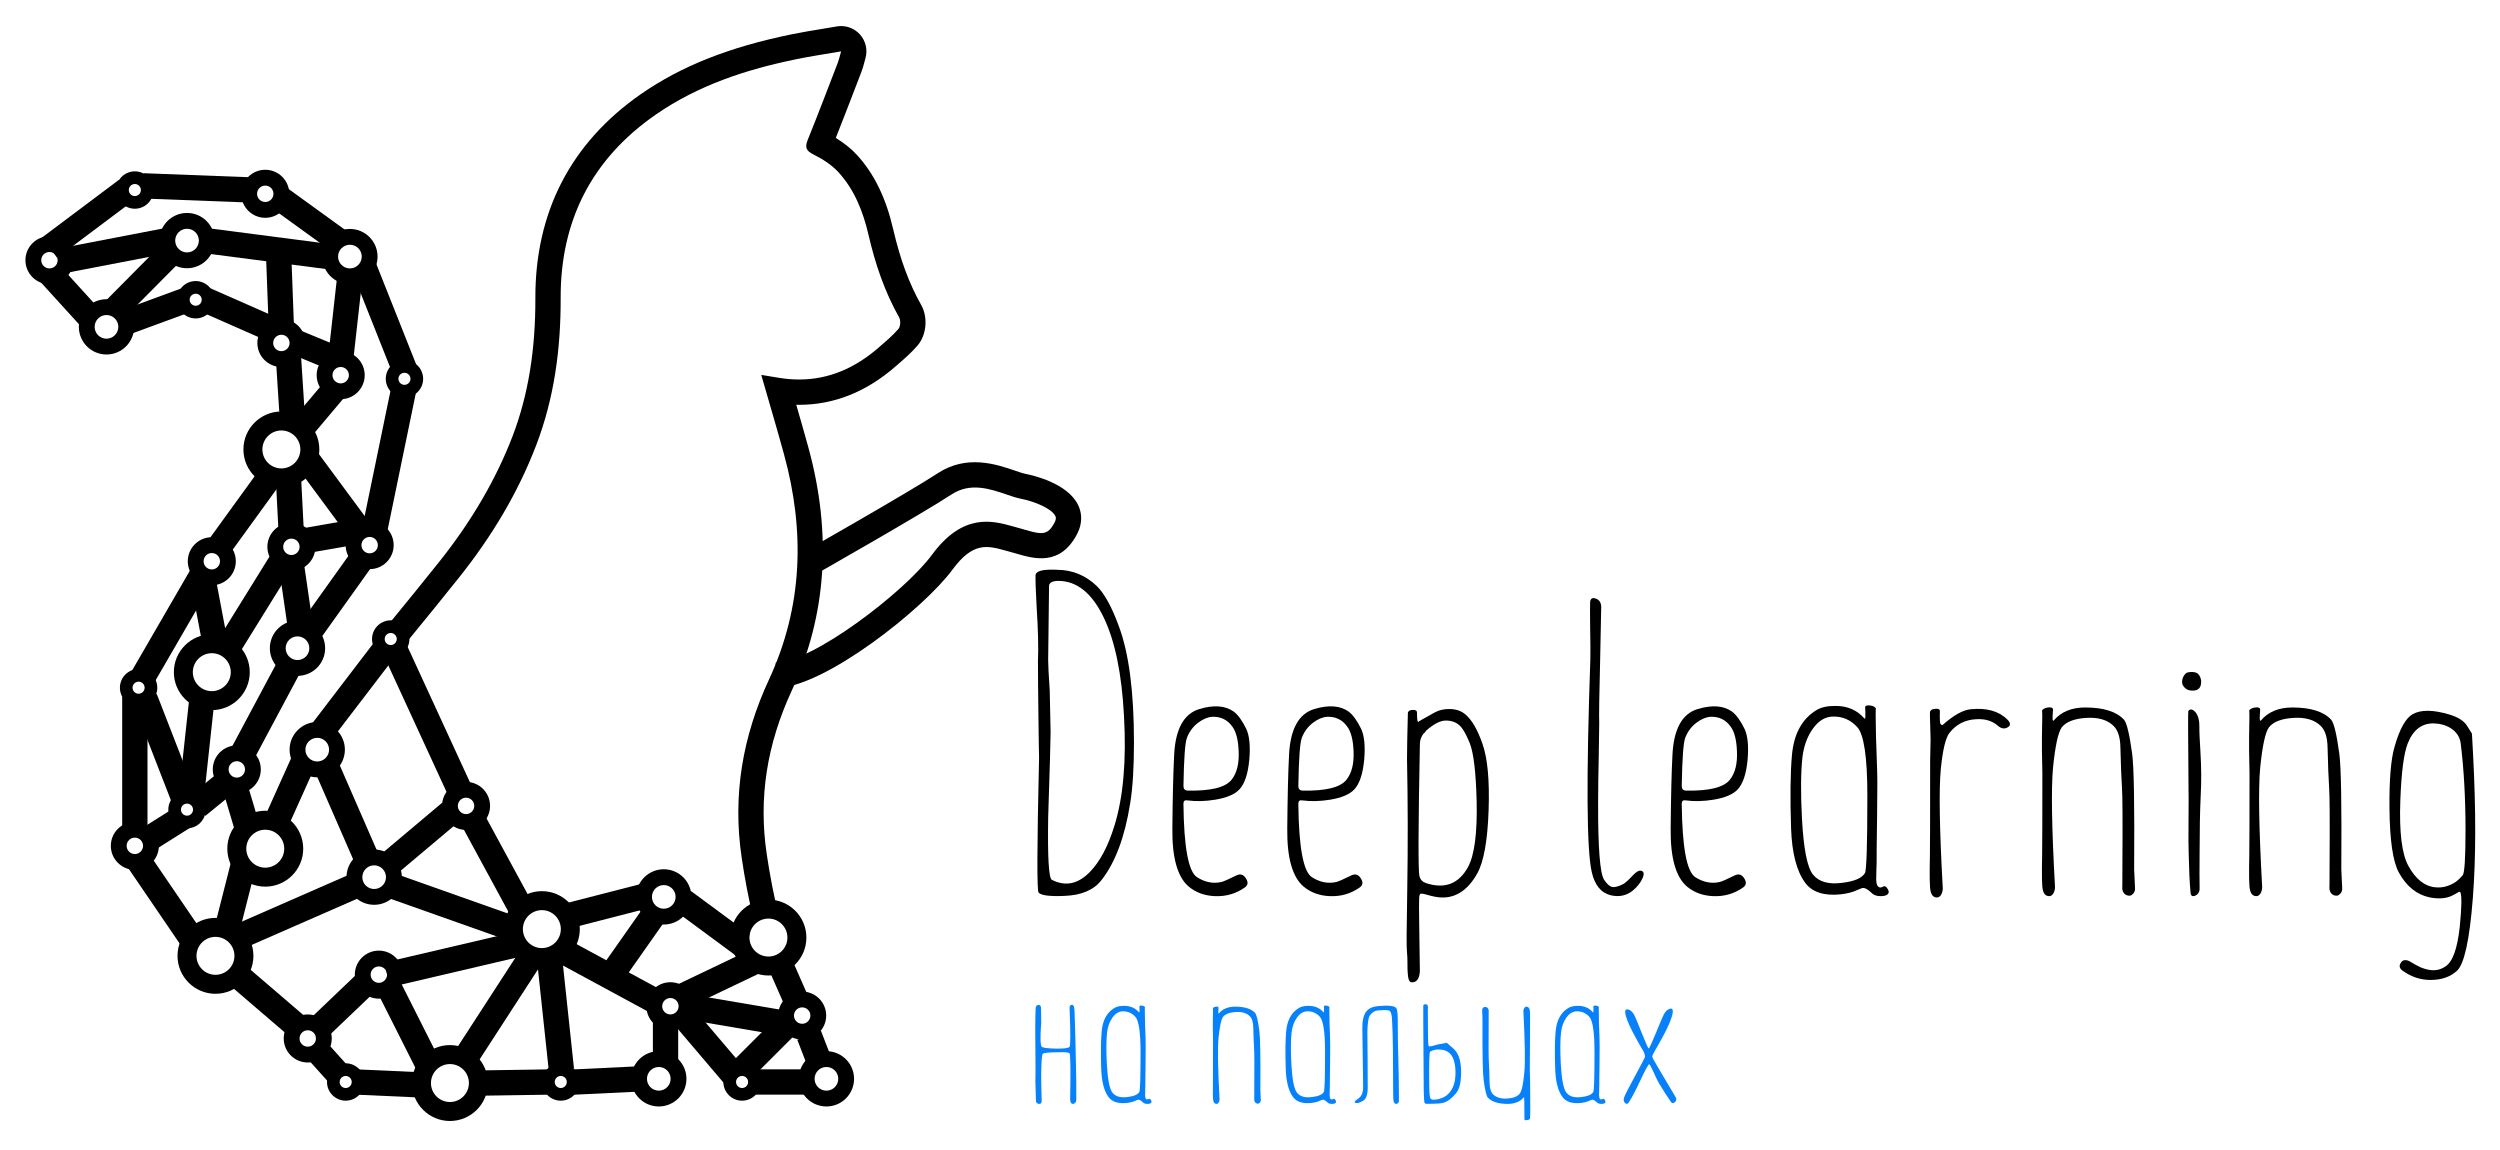 <?xml version="1.0" encoding="utf-8"?>
<!-- Generator: Adobe Illustrator 17.1.0, SVG Export Plug-In . SVG Version: 6.00 Build 0)  -->
<!DOCTYPE svg PUBLIC "-//W3C//DTD SVG 1.1//EN" "http://www.w3.org/Graphics/SVG/1.1/DTD/svg11.dtd">
<svg version="1.1" id="Слой_1" xmlns="http://www.w3.org/2000/svg" xmlns:xlink="http://www.w3.org/1999/xlink" x="0px" y="0px"
	 viewBox="0 0 487 224" enable-background="new 0 0 487 224" xml:space="preserve">
<g>
	<g>
		<g>
			<path d="M202.281,138.939c-0.058-4.29-0.086-7.687-0.086-10.193c0.114-2.62,0.028-6.118-0.259-10.495
				c-0.173-3.253-0.245-5.297-0.216-6.133c0-0.892,1.41-1.266,4.233-1.123c2.937,0.029,5.485,1.066,7.644,3.109
				c1.526,1.469,2.98,4.103,4.362,7.903c1.958,5.241,2.937,12.77,2.937,22.588c0,4.952-0.245,8.912-0.735,11.877
				c-1.036,6.536-2.893,11.517-5.571,14.943c-1.497,1.958-3.93,2.995-7.299,3.109c-2.851,0.115-4.506-0.1-4.967-0.648
				c-0.345-0.201-0.317-8.968,0.087-26.301C202.382,146.944,202.339,144.064,202.281,138.939z M204.182,128.573
				c0,0.95,0.1,2.908,0.302,5.874c0.058,2.793,0.115,5.514,0.173,8.163c0,1.382-0.158,6.953-0.475,16.714
				c-0.116,7.63,0.114,11.646,0.691,12.049c2.678,1.382,5.183,0.85,7.515-1.598c1.929-2.015,3.499-4.995,4.708-8.94
				c1.727-5.585,2.346-12.712,1.857-21.378c-0.431-8.234-1.756-14.641-3.973-19.219c-2.275-4.722-5.225-7.083-8.853-7.083
				c-1.123,0.029-1.714,0.345-1.771,0.95L204.182,128.573z"/>
			<path d="M240.901,170.509c0.748-0.345,1.353-0.143,1.813,0.605c0.46,0.72,0.403,1.296-0.173,1.728
				c-1.727,1.238-3.686,1.814-5.873,1.727c-2.016-0.087-3.714-0.705-5.097-1.857c-2.188-1.842-3.254-5.6-3.195-11.272
				c0.057-6.248,0.173-11.013,0.345-14.295c0.23-5.096,1.871-8.105,4.923-9.027c2.792-0.835,5.01-0.676,6.651,0.475
				c0.863,0.634,1.698,1.786,2.505,3.455c0.605,1.353,0.792,3.34,0.561,5.96c-0.259,2.764-0.907,4.693-1.943,5.787
				c-0.893,0.951-2.462,1.613-4.707,1.987c-1.958,0.318-3.772,0.36-5.442,0.13c-0.49-0.087-0.734,0.129-0.734,0.648
				c0.086,8.522,0.978,13.302,2.677,14.338c1.555,0.979,3.138,1.282,4.751,0.907C238.338,171.719,239.317,171.287,240.901,170.509z
				 M236.15,139.63c-0.892,0.058-1.813,0.446-2.764,1.166c-0.979,0.749-1.699,1.714-2.159,2.893
				c-0.374,0.922-0.605,4.06-0.691,9.415c0,0.576,0.273,0.878,0.821,0.907c4.52,0.087,7.37-0.618,8.551-2.116
				c1.036-1.295,1.496-3.153,1.382-5.571c-0.087-2.188-0.49-3.772-1.209-4.751C239.13,140.22,237.819,139.572,236.15,139.63z"/>
			<path d="M263.282,170.509c0.748-0.345,1.353-0.143,1.813,0.605c0.46,0.72,0.403,1.296-0.173,1.728
				c-1.727,1.238-3.686,1.814-5.873,1.727c-2.016-0.087-3.714-0.705-5.097-1.857c-2.188-1.842-3.254-5.6-3.195-11.272
				c0.057-6.248,0.173-11.013,0.345-14.295c0.23-5.096,1.871-8.105,4.923-9.027c2.792-0.835,5.01-0.676,6.651,0.475
				c0.863,0.634,1.698,1.786,2.505,3.455c0.605,1.353,0.792,3.34,0.561,5.96c-0.259,2.764-0.907,4.693-1.943,5.787
				c-0.893,0.951-2.462,1.613-4.707,1.987c-1.958,0.318-3.772,0.36-5.442,0.13c-0.49-0.087-0.734,0.129-0.734,0.648
				c0.086,8.522,0.978,13.302,2.677,14.338c1.555,0.979,3.138,1.282,4.751,0.907C260.719,171.719,261.698,171.287,263.282,170.509z
				 M258.531,139.63c-0.892,0.058-1.813,0.446-2.764,1.166c-0.979,0.749-1.699,1.714-2.159,2.893
				c-0.374,0.922-0.605,4.06-0.691,9.415c0,0.576,0.273,0.878,0.821,0.907c4.52,0.087,7.37-0.618,8.551-2.116
				c1.036-1.295,1.496-3.153,1.382-5.571c-0.087-2.188-0.49-3.772-1.209-4.751C261.511,140.22,260.2,139.572,258.531,139.63z"/>
			<path d="M288.772,144.855c1.007,2.822,1.41,7.141,1.209,12.957c-0.202,5.989-0.95,10.121-2.246,12.395
				c-1.814,3.196-4.146,4.736-6.997,4.621c-0.749-0.029-1.656-0.202-2.721-0.519c-0.806-0.23-1.253-0.288-1.339-0.173
				c-0.231,0.288-0.303,0.185-0.216,5.858c0.086,4.837,0.129,7.903,0.129,9.199c-0.086,1.497-0.634,2.217-1.641,2.159
				c-0.431-0.029-0.677-0.677-0.734-1.943c-0.029-0.259-0.043-0.878-0.043-1.857c0-0.835-0.029-1.498-0.086-1.987
				c-0.116-1.382-0.101-3.324,0.043-11.99c0.143-8.868,0.129-17.434-0.043-25.697c0-0.23,0.014-1.454,0.043-3.671
				c0.086-3.685,0.129-5.485,0.129-5.399c0.115-0.345,0.432-0.519,0.95-0.519c0.547-0.028,0.821,0.144,0.821,0.519
				c0,1.094,0.072,1.714,0.216,1.857c-0.029-0.057,1.037-0.676,3.196-1.857c0.863-0.489,1.871-0.72,3.023-0.691
				c1.209,0.029,2.203,0.375,2.98,1.037C286.713,140.22,287.822,142.121,288.772,144.855z M285.965,168.911
				c1.266-2.332,1.828-6.636,1.685-12.913c-0.144-5.585-0.591-9.329-1.339-11.229c-0.634-1.555-1.224-2.635-1.771-3.239
				c-0.72-0.777-1.684-1.166-2.893-1.166c-1.066,0-2.333,0.648-3.801,1.943c-0.202,0.288-0.418,0.533-0.648,0.735
				c-0.404,0.604-0.605,1.238-0.605,1.9c-0.317,16.21-0.345,24.79-0.086,25.741c0.173,0.662,0.59,1.108,1.252,1.339
				C281.415,173.231,284.151,172.194,285.965,168.911z"/>
			<path d="M319.605,169.603c0.633,0.087,0.748,0.59,0.346,1.511c-0.404,0.893-1.052,1.7-1.944,2.419
				c-1.209,0.95-2.62,1.238-4.232,0.864c-1.901-0.46-3.139-1.987-3.715-4.578c-0.979-4.348-1.066-18.183-0.259-41.504
				c0.028-1.209,0.014-3.311-0.043-6.306c-0.029-2.677-0.029-4.246,0-4.707c0.057-0.72,0.432-0.95,1.123-0.691
				c0.662,0.231,1.008,0.764,1.037,1.598c0,0.404-0.072,3.945-0.216,10.625c-0.173,6.622-0.231,10.639-0.173,12.049
				c0,0.605-0.029,2.577-0.087,5.917c-0.086,4.059-0.129,7.255-0.129,9.587c-0.029,8.753,0.36,13.749,1.166,14.987
				c0.518,0.777,1.008,1.238,1.469,1.382c0.546,0.144,1.31-0.043,2.289-0.561c0.374-0.201,0.964-0.734,1.771-1.598
				C318.669,169.877,319.202,169.546,319.605,169.603z"/>
			<path d="M337.969,170.509c0.748-0.345,1.353-0.143,1.813,0.605c0.46,0.72,0.403,1.296-0.173,1.728
				c-1.727,1.238-3.686,1.814-5.873,1.727c-2.016-0.087-3.714-0.705-5.097-1.857c-2.188-1.842-3.254-5.6-3.195-11.272
				c0.057-6.248,0.173-11.013,0.345-14.295c0.23-5.096,1.871-8.105,4.923-9.027c2.792-0.835,5.01-0.676,6.651,0.475
				c0.863,0.634,1.698,1.786,2.505,3.455c0.605,1.353,0.792,3.34,0.561,5.96c-0.259,2.764-0.907,4.693-1.943,5.787
				c-0.893,0.951-2.462,1.613-4.707,1.987c-1.958,0.318-3.772,0.36-5.442,0.13c-0.49-0.087-0.734,0.129-0.734,0.648
				c0.086,8.522,0.978,13.302,2.677,14.338c1.555,0.979,3.138,1.282,4.751,0.907C335.406,171.719,336.385,171.287,337.969,170.509z
				 M333.218,139.63c-0.892,0.058-1.813,0.446-2.764,1.166c-0.979,0.749-1.699,1.714-2.159,2.893
				c-0.374,0.922-0.605,4.06-0.691,9.415c0,0.576,0.273,0.878,0.821,0.907c4.52,0.087,7.37-0.618,8.551-2.116
				c1.036-1.295,1.496-3.153,1.382-5.571c-0.087-2.188-0.49-3.772-1.209-4.751C336.198,140.22,334.888,139.572,333.218,139.63z"/>
			<path d="M366.741,172.755c0.346-0.23,0.648-0.129,0.907,0.303c0.23,0.345,0.316,0.619,0.259,0.82
				c-0.116,0.432-0.576,0.663-1.382,0.691c-0.807,0.028-1.411-0.144-1.814-0.518c-0.72-0.691-1.282-1.051-1.685-1.08
				c-0.173-0.028-0.605,0.116-1.295,0.432c-0.836,0.404-1.916,0.677-3.239,0.821c-3.225,0.317-5.514-0.446-6.867-2.289
				c-1.641-2.245-2.548-5.744-2.721-10.495c-0.202-6.133-0.144-10.927,0.173-14.382c0.374-4.146,1.987-7.068,4.837-8.767
				c0.921-0.546,2.188-0.806,3.801-0.777c2.246,0.029,4.059,0.836,5.441,2.419c0.173,0.173,0.244-0.028,0.216-0.605
				c0-0.173,0-0.446,0-0.821c-0.029-0.345-0.043-0.575-0.043-0.691c0-0.345,0.33-0.475,0.993-0.389
				c0.633,0.086,1.007,0.302,1.123,0.647c-0.087-0.259-0.087,1.555,0,5.442c0.201,5.269,0.288,8.436,0.259,9.501
				c0,0.605-0.015,2.549-0.043,5.831c-0.029,3.139-0.058,5.384-0.087,6.737c0,0.259,0,0.806,0,1.641s-0.014,1.469-0.043,1.9
				c-0.029,0.605-0.043,1.296-0.043,2.073c0,0.749,0.114,1.238,0.345,1.469C366.094,172.928,366.396,172.957,366.741,172.755z
				 M363.286,170.078c0.316-0.519,0.475-5.557,0.475-15.116c0-7.544-0.677-12.007-2.029-13.389
				c-1.268-1.353-2.807-2.015-4.621-1.987c-1.526,0-2.851,0.792-3.973,2.375c-1.094,1.526-1.771,3.398-2.03,5.615
				c-0.317,2.994-0.345,6.953-0.087,11.877c0.317,5.932,1.037,9.574,2.16,10.927c1.151,1.411,3.037,1.943,5.657,1.598
				C361.228,171.691,362.71,171.057,363.286,170.078z"/>
			<path d="M376.078,143.992c0-0.316-0.029-1.324-0.086-3.023c-0.058-1.439-0.058-2.231,0-2.375c0.114-0.316,0.46-0.489,1.037-0.519
				c0.575-0.057,0.863,0.102,0.863,0.475c-0.029,0.605-0.029,1.224,0,1.857c0,0.518,0.158,0.806,0.475,0.863
				c2.159-1.928,4.002-2.965,5.528-3.109c3.109-0.316,5.499,0.36,7.169,2.03c0.633,0.662,0.633,1.166,0,1.511
				c-0.634,0.346-1.267,0.231-1.9-0.345c-1.095-0.95-2.505-1.367-4.233-1.253c-2.159,0.116-3.887,1.008-5.183,2.678
				c-0.749,0.95-1.31,3.312-1.685,7.083c-0.374,4.032-0.245,11.747,0.389,23.149c0,0.461-0.101,0.878-0.302,1.253
				c-0.231,0.374-0.504,0.561-0.821,0.561c-0.662,0-1.08-0.417-1.253-1.253c-0.173-0.662-0.216-2.951-0.129-6.867
				c0.028-1.814,0.043-7.068,0.043-15.764C375.963,149.649,375.992,147.332,376.078,143.992z"/>
			<path d="M397.768,143.689c0.087-3.656,0.087-5.399,0-5.225c0.115-0.316,0.504-0.532,1.166-0.648
				c0.662-0.087,0.993,0.058,0.993,0.432c0,0.115-0.014,0.345-0.043,0.691c-0.029,0.345-0.043,0.605-0.043,0.777
				c0,0.605,0.072,0.821,0.216,0.648c1.439-1.698,3.483-2.548,6.133-2.548c3.57,0,6.089,0.792,7.558,2.375
				c0.546,0.605,1.079,2.822,1.598,6.651c0.345,2.534,0.475,10.035,0.389,22.501c0,0.346,0.028,0.979,0.086,1.901
				c0.058,0.922,0.087,1.54,0.087,1.857c0,0.461-0.159,0.821-0.475,1.08c-0.23,0.231-0.461,0.332-0.691,0.302
				c-0.806-0.057-1.253-0.561-1.339-1.511c0.028,0.288,0.043-1.123,0.043-4.233c0.058-8.695,0.028-13.806-0.086-15.332
				c-0.116-1.698-0.216-4.29-0.303-7.774c-0.029-1.987-0.475-3.397-1.339-4.232c-1.209-1.18-2.98-1.698-5.312-1.555
				c-2.304,0.144-3.887,0.749-4.751,1.813c-0.72,0.951-1.296,3.6-1.728,7.947c-0.374,4.031-0.245,11.747,0.389,23.149
				c0,0.461-0.101,0.878-0.302,1.253c-0.231,0.374-0.504,0.561-0.821,0.561c-0.662,0-1.08-0.417-1.253-1.253
				c-0.173-0.662-0.216-2.951-0.129-6.867c0.028-1.814,0.043-7.068,0.043-15.764C397.768,146.828,397.739,144.496,397.768,143.689z"
				/>
			<path d="M425.763,131.208c0.173-0.201,0.59-0.302,1.253-0.302c0.633,0,1.079,0.187,1.339,0.561
				c0.288,0.432,0.432,0.878,0.432,1.339c0,1.181-0.576,1.757-1.728,1.727c-0.634,0-1.138-0.201-1.511-0.605
				c-0.345-0.345-0.504-0.734-0.475-1.166C425.1,132.158,425.331,131.64,425.763,131.208z M426.324,160.187
				c-0.029,2.937-0.015,5.082,0.043,6.435c0.057,2.908,0.173,5.298,0.345,7.169c0.028,0.691,0.331,0.921,0.907,0.691
				c0.633-0.287,0.921-0.835,0.863-1.641c-0.029-1.152-0.029-3.397,0-6.737c0-4.319,0.072-8.033,0.216-11.143
				c0.144-2.765,0.13-5.529-0.043-8.293c-0.173-2.821-0.245-4.491-0.216-5.01c0.029-1.295-0.23-2.274-0.777-2.937
				c-0.547-0.605-1.008-0.676-1.382-0.216c-0.058,0.058-0.043,4.996,0.043,14.814C426.353,154.415,426.353,156.704,426.324,160.187z
				"/>
			<path d="M438.123,143.689c0.087-3.656,0.087-5.399,0-5.225c0.115-0.316,0.504-0.532,1.166-0.648
				c0.662-0.087,0.993,0.058,0.993,0.432c0,0.115-0.014,0.345-0.043,0.691c-0.029,0.345-0.043,0.605-0.043,0.777
				c0,0.605,0.072,0.821,0.216,0.648c1.439-1.698,3.483-2.548,6.133-2.548c3.57,0,6.089,0.792,7.558,2.375
				c0.546,0.605,1.079,2.822,1.598,6.651c0.345,2.534,0.475,10.035,0.389,22.501c0,0.346,0.028,0.979,0.086,1.901
				c0.058,0.922,0.087,1.54,0.087,1.857c0,0.461-0.159,0.821-0.475,1.08c-0.23,0.231-0.461,0.332-0.691,0.302
				c-0.806-0.057-1.253-0.561-1.339-1.511c0.028,0.288,0.043-1.123,0.043-4.233c0.058-8.695,0.028-13.806-0.086-15.332
				c-0.116-1.698-0.216-4.29-0.303-7.774c-0.029-1.987-0.475-3.397-1.339-4.232c-1.209-1.18-2.98-1.698-5.312-1.555
				c-2.304,0.144-3.887,0.749-4.751,1.813c-0.72,0.951-1.296,3.6-1.728,7.947c-0.374,4.031-0.245,11.747,0.389,23.149
				c0,0.461-0.101,0.878-0.302,1.253c-0.231,0.374-0.504,0.561-0.821,0.561c-0.662,0-1.08-0.417-1.253-1.253
				c-0.173-0.662-0.216-2.951-0.129-6.867c0.028-1.814,0.043-7.068,0.043-15.764C438.123,146.828,438.094,144.496,438.123,143.689z"
				/>
			<path d="M481.752,146.885c0.576,10.97,0.562,20.328-0.043,28.073c-0.634,8.148-1.67,12.87-3.11,14.166
				c-1.295,1.18-3.009,1.771-5.139,1.771c-1.958,0-3.772-0.605-5.442-1.814c-0.605-0.432-0.72-0.936-0.345-1.511
				c0.345-0.576,0.892-0.691,1.641-0.346l1.209,0.691c0.633,0.374,1.209,0.633,1.727,0.777c1.555,0.518,2.908,0.389,4.06-0.389
				c1.439-0.864,2.389-3.455,2.85-7.774c0.374-3.714,0.418-5.946,0.13-6.694c-0.116-0.144-0.274-0.144-0.475,0
				c-0.086,0.058-0.23,0.144-0.432,0.259c-0.317,0.173-0.561,0.303-0.734,0.389c-1.123,0.547-2.548,0.662-4.276,0.346
				c-2.562-0.519-4.592-2.145-6.089-4.881c-1.152-2.13-1.756-6.276-1.814-12.438c-0.058-5.586,0.273-9.602,0.993-12.05
				c0.979-3.455,2.159-5.571,3.541-6.349c1.612-0.892,4.002-0.863,7.169,0.087c1.698,0.518,2.836,1.253,3.412,2.203
				c0.633,1.008,0.95,1.511,0.95,1.511S481.608,144.237,481.752,146.885z M478.082,171.978c0.46-0.259,1.007-0.748,1.641-1.469
				c0.374-0.402,0.561-3.354,0.561-8.853c0-6.19-0.317-11.834-0.951-16.93c-0.173-1.18-0.806-2.13-1.9-2.851
				c-0.95-0.605-2.03-0.921-3.239-0.95c-2.39-0.086-4.118,1.224-5.183,3.93c-0.749,1.93-1.224,5.601-1.425,11.013
				c-0.231,6.219,0.287,10.481,1.555,12.784c1.41,2.591,3.153,3.988,5.225,4.189C475.634,172.986,476.872,172.698,478.082,171.978z"
				/>
		</g>
		<path fill="#0681FA" d="M208.818,195.739c0.356,0,0.526,0.534,0.512,1.603c0,0.253,0.022,0.928,0.067,2.026
			c0.045,1.173,0.067,1.907,0.067,2.204c0.014,1.469,0.059,3.45,0.134,5.944c0.045,1.425,0.067,3.577,0.067,6.456
			c0,0.386-0.03,0.616-0.089,0.69c-0.208,0.253-0.371,0.378-0.49,0.378c-0.416,0-0.623-0.304-0.623-0.913
			c0.103-5.432,0.074-8.392-0.089-8.882c-0.075-0.223-0.712-0.312-1.914-0.267c-2.137,0-3.258,0.111-3.361,0.334
			c-0.149,0.342-0.238,1.558-0.267,3.651c-0.015,0.668-0.008,1.64,0.022,2.916c0.045,1.41,0.067,2.248,0.067,2.516
			c0,0.431-0.141,0.646-0.423,0.646c-0.356,0-0.587-0.163-0.69-0.49c0,0.03-0.03-0.942-0.089-2.916
			c-0.03-0.579-0.037-1.069-0.022-1.469c0.014-0.549,0.022-1.105,0.022-1.67c-0.075-6.5-0.067-10.507,0.022-12.021
			c0.014-0.445,0.185-0.682,0.512-0.712c0.326-0.045,0.504,0.134,0.534,0.534c0.029,0.757,0.045,1.714,0.045,2.872
			c-0.223,2.938-0.178,4.527,0.134,4.764c0.267,0.193,1.172,0.304,2.716,0.334c1.588,0.03,2.478-0.089,2.671-0.356
			c0.193-0.252,0.193-2.775,0-7.569C208.35,195.939,208.506,195.739,208.818,195.739z"/>
		<path fill="#0681FA" d="M223.715,214.104c0.178-0.119,0.334-0.067,0.467,0.156c0.119,0.178,0.163,0.319,0.134,0.423
			c-0.06,0.223-0.297,0.342-0.712,0.356c-0.416,0.014-0.727-0.074-0.935-0.267c-0.371-0.356-0.661-0.541-0.868-0.557
			c-0.089-0.014-0.312,0.06-0.668,0.223c-0.431,0.208-0.987,0.349-1.67,0.423c-1.662,0.164-2.842-0.23-3.54-1.18
			c-0.846-1.158-1.313-2.961-1.402-5.409c-0.104-3.161-0.075-5.632,0.089-7.413c0.193-2.137,1.024-3.643,2.493-4.519
			c0.475-0.282,1.128-0.415,1.959-0.401c1.158,0.015,2.093,0.431,2.805,1.247c0.089,0.089,0.126-0.014,0.111-0.312
			c0-0.089,0-0.23,0-0.423c-0.015-0.178-0.022-0.297-0.022-0.356c0-0.178,0.17-0.245,0.512-0.2c0.326,0.045,0.519,0.156,0.579,0.334
			c-0.045-0.134-0.045,0.801,0,2.805c0.103,2.716,0.148,4.349,0.134,4.897c0,0.312-0.008,1.313-0.022,3.005
			c-0.015,1.618-0.03,2.775-0.045,3.473c0,0.134,0,0.416,0,0.846c0,0.431-0.008,0.757-0.022,0.979
			c-0.015,0.312-0.022,0.668-0.022,1.069c0,0.386,0.059,0.638,0.178,0.757C223.381,214.194,223.536,214.209,223.715,214.104z
			 M221.934,212.724c0.163-0.267,0.245-2.864,0.245-7.791c0-3.888-0.349-6.189-1.046-6.901c-0.653-0.697-1.447-1.038-2.382-1.024
			c-0.787,0-1.469,0.409-2.048,1.224c-0.564,0.787-0.913,1.751-1.046,2.894c-0.164,1.544-0.178,3.584-0.045,6.122
			c0.163,3.058,0.534,4.935,1.113,5.632c0.593,0.727,1.566,1.002,2.916,0.824C220.872,213.556,221.636,213.229,221.934,212.724z"/>
		<path fill="#0681FA" d="M236.257,199.123c0.045-1.884,0.045-2.783,0-2.694c0.059-0.163,0.259-0.274,0.601-0.334
			c0.341-0.045,0.512,0.03,0.512,0.223c0,0.06-0.008,0.178-0.022,0.356c-0.015,0.178-0.022,0.312-0.022,0.401
			c0,0.312,0.037,0.423,0.111,0.334c0.742-0.875,1.795-1.313,3.161-1.313c1.84,0,3.139,0.409,3.896,1.224
			c0.282,0.312,0.557,1.455,0.824,3.428c0.178,1.306,0.245,5.172,0.2,11.598c0,0.178,0.014,0.505,0.045,0.979
			c0.029,0.475,0.045,0.794,0.045,0.957c0,0.238-0.082,0.423-0.245,0.557c-0.119,0.119-0.238,0.171-0.356,0.156
			c-0.416-0.029-0.646-0.289-0.69-0.779c0.014,0.149,0.022-0.579,0.022-2.182c0.029-4.482,0.014-7.116-0.045-7.903
			c-0.06-0.875-0.111-2.211-0.156-4.007c-0.015-1.024-0.245-1.751-0.69-2.182c-0.623-0.608-1.536-0.875-2.738-0.801
			c-1.188,0.075-2.004,0.386-2.449,0.935c-0.371,0.49-0.668,1.856-0.89,4.096c-0.193,2.078-0.126,6.055,0.2,11.932
			c0,0.238-0.052,0.453-0.156,0.646c-0.119,0.193-0.26,0.289-0.423,0.289c-0.342,0-0.557-0.215-0.646-0.646
			c-0.089-0.341-0.111-1.521-0.067-3.54c0.014-0.935,0.022-3.643,0.022-8.125C236.257,200.741,236.242,199.538,236.257,199.123z"/>
		<path fill="#0681FA" d="M259.658,214.104c0.178-0.119,0.334-0.067,0.467,0.156c0.119,0.178,0.163,0.319,0.134,0.423
			c-0.06,0.223-0.297,0.342-0.712,0.356c-0.416,0.014-0.727-0.074-0.935-0.267c-0.371-0.356-0.661-0.541-0.868-0.557
			c-0.089-0.014-0.312,0.06-0.668,0.223c-0.431,0.208-0.987,0.349-1.67,0.423c-1.662,0.164-2.842-0.23-3.54-1.18
			c-0.846-1.158-1.313-2.961-1.402-5.409c-0.104-3.161-0.075-5.632,0.089-7.413c0.193-2.137,1.024-3.643,2.493-4.519
			c0.475-0.282,1.128-0.415,1.959-0.401c1.158,0.015,2.093,0.431,2.805,1.247c0.089,0.089,0.126-0.014,0.111-0.312
			c0-0.089,0-0.23,0-0.423c-0.015-0.178-0.022-0.297-0.022-0.356c0-0.178,0.17-0.245,0.512-0.2c0.326,0.045,0.519,0.156,0.579,0.334
			c-0.045-0.134-0.045,0.801,0,2.805c0.103,2.716,0.148,4.349,0.134,4.897c0,0.312-0.008,1.313-0.022,3.005
			c-0.015,1.618-0.03,2.775-0.045,3.473c0,0.134,0,0.416,0,0.846c0,0.431-0.008,0.757-0.022,0.979
			c-0.015,0.312-0.022,0.668-0.022,1.069c0,0.386,0.059,0.638,0.178,0.757C259.324,214.194,259.48,214.209,259.658,214.104z
			 M257.877,212.724c0.163-0.267,0.245-2.864,0.245-7.791c0-3.888-0.349-6.189-1.046-6.901c-0.653-0.697-1.447-1.038-2.382-1.024
			c-0.787,0-1.469,0.409-2.048,1.224c-0.564,0.787-0.913,1.751-1.046,2.894c-0.164,1.544-0.178,3.584-0.045,6.122
			c0.163,3.058,0.534,4.935,1.113,5.632c0.593,0.727,1.566,1.002,2.916,0.824C256.816,213.556,257.58,213.229,257.877,212.724z"/>
		<path fill="#0681FA" d="M266.096,197.119c0.475-0.638,1.202-1.009,2.182-1.113c2.122-0.208,3.354-0.089,3.695,0.356
			c0.208,0.267,0.312,1.076,0.312,2.426c0,1.558,0.007,2.842,0.022,3.851c0.148,5.565,0.215,9.149,0.2,10.752v1.113
			c0,0.149-0.067,0.282-0.2,0.401c-0.119,0.089-0.215,0.134-0.289,0.134c-0.282-0.014-0.46-0.178-0.534-0.49
			c-0.06-0.223-0.089-0.682-0.089-1.38c-0.03-7.509-0.067-11.45-0.111-11.821c-0.03-0.297-0.067-1.172-0.111-2.627
			c-0.03-0.935-0.178-1.528-0.445-1.781c-0.178-0.178-0.943-0.215-2.293-0.111c-0.609,0.045-1.143,0.378-1.603,1.002
			c-0.253,0.342-0.409,1.358-0.467,3.05c-0.015,0.297,0,2.056,0.045,5.276c0.029,3.325,0.037,5.269,0.022,5.832
			c-0.015,1.291-0.319,2.108-0.913,2.449c-0.52,0.297-0.89,0.445-1.113,0.445c-0.49,0-0.631-0.134-0.423-0.401
			c0.059-0.074,0.2-0.185,0.423-0.334c0.223-0.148,0.393-0.289,0.512-0.423c0.445-0.445,0.653-1.165,0.623-2.159
			c-0.015-0.593-0.067-4.304-0.156-11.131C265.353,198.922,265.591,197.817,266.096,197.119z"/>
		<path fill="#0681FA" d="M283.108,204.243c0.964,0.831,1.469,2.263,1.514,4.296c0.045,2.137-0.289,3.621-1.002,4.452
			c-0.801,0.935-1.558,1.529-2.271,1.781c-0.416,0.164-1.41,0.245-2.983,0.245c-0.178,0-0.356,0-0.534,0
			c-0.178-0.014-0.297-0.103-0.356-0.267c-0.045-0.074-0.089-0.853-0.134-2.337c-0.015-0.519-0.045-5.009-0.089-13.468v-2.048
			c-0.015-0.46-0.015-0.801,0-1.024c0.029-0.163,0.2-0.245,0.512-0.245c0.252,0,0.386,0.2,0.401,0.601
			c0,0.104-0.008,0.304-0.022,0.601c-0.015,0.282-0.015,0.505,0,0.668c0,0.134,0.007,1.269,0.022,3.406
			c0,1.692,0.045,2.642,0.134,2.849c0.045,0.104,0.223,0.119,0.534,0.045l1.135-0.312c1.232-0.237,1.848-0.356,1.848-0.356
			S282.247,203.501,283.108,204.243z M283.486,207.983c-0.178-2.033-0.987-3.191-2.426-3.473c-0.935-0.178-1.759-0.059-2.471,0.356
			c-0.164,0.104-0.223,2.182-0.178,6.233c0.014,1.677,0.089,2.627,0.223,2.849c0.193,0.312,0.72,0.364,1.581,0.156
			c0.964-0.223,1.721-0.697,2.271-1.425C283.33,211.582,283.664,210.016,283.486,207.983z"/>
		<path fill="#0681FA" d="M298.072,212.012c0,0.06,0.007,1.091,0.022,3.094c0,1.781-0.015,2.701-0.045,2.76
			c-0.06,0.178-0.253,0.289-0.579,0.334c-0.342,0.059-0.512-0.008-0.512-0.2c0-2.909-0.03-4.333-0.089-4.274
			c-0.742,0.876-1.796,1.313-3.161,1.313c-1.825,0-3.117-0.408-3.873-1.224c-0.282-0.312-0.557-1.454-0.824-3.428
			c-0.178-1.306-0.253-5.172-0.223-11.598c0.014-0.178,0.007-0.504-0.022-0.98c-0.03-0.49-0.045-0.816-0.045-0.979
			c0-0.223,0.074-0.401,0.223-0.534c0.134-0.119,0.252-0.17,0.356-0.156c0.43,0.03,0.668,0.289,0.712,0.779
			c-0.015-0.148-0.022,0.579-0.022,2.182c-0.03,4.467-0.015,7.101,0.045,7.903c0.059,0.876,0.103,2.212,0.134,4.007
			c0.029,1.024,0.259,1.751,0.69,2.182c0.638,0.609,1.558,0.876,2.76,0.801c1.187-0.074,1.996-0.393,2.426-0.957
			c0.386-0.475,0.682-1.833,0.89-4.074c0.193-1.988,0.134-5.966-0.178-11.932c-0.015-0.237,0.037-0.452,0.156-0.646
			c0.119-0.193,0.252-0.289,0.401-0.289c0.356,0,0.579,0.208,0.668,0.623c0.074,0.356,0.096,1.544,0.067,3.562
			c-0.015,0.935-0.03,3.636-0.044,8.103C298.064,210.387,298.086,211.597,298.072,212.012z"/>
		<path fill="#0681FA" d="M312.145,214.104c0.178-0.119,0.334-0.067,0.467,0.156c0.119,0.178,0.163,0.319,0.134,0.423
			c-0.06,0.223-0.297,0.342-0.712,0.356c-0.416,0.014-0.727-0.074-0.935-0.267c-0.371-0.356-0.661-0.541-0.868-0.557
			c-0.089-0.014-0.312,0.06-0.668,0.223c-0.431,0.208-0.987,0.349-1.67,0.423c-1.662,0.164-2.842-0.23-3.54-1.18
			c-0.846-1.158-1.313-2.961-1.402-5.409c-0.104-3.161-0.075-5.632,0.089-7.413c0.193-2.137,1.024-3.643,2.493-4.519
			c0.475-0.282,1.128-0.415,1.959-0.401c1.158,0.015,2.093,0.431,2.805,1.247c0.089,0.089,0.126-0.014,0.111-0.312
			c0-0.089,0-0.23,0-0.423c-0.015-0.178-0.022-0.297-0.022-0.356c0-0.178,0.17-0.245,0.512-0.2c0.326,0.045,0.519,0.156,0.579,0.334
			c-0.045-0.134-0.045,0.801,0,2.805c0.103,2.716,0.148,4.349,0.134,4.897c0,0.312-0.008,1.313-0.022,3.005
			c-0.015,1.618-0.03,2.775-0.045,3.473c0,0.134,0,0.416,0,0.846c0,0.431-0.008,0.757-0.022,0.979
			c-0.015,0.312-0.022,0.668-0.022,1.069c0,0.386,0.059,0.638,0.178,0.757C311.811,214.194,311.967,214.209,312.145,214.104z
			 M310.364,212.724c0.163-0.267,0.245-2.864,0.245-7.791c0-3.888-0.349-6.189-1.046-6.901c-0.653-0.697-1.447-1.038-2.382-1.024
			c-0.787,0-1.469,0.409-2.048,1.224c-0.564,0.787-0.913,1.751-1.046,2.894c-0.164,1.544-0.178,3.584-0.045,6.122
			c0.163,3.058,0.534,4.935,1.113,5.632c0.593,0.727,1.566,1.002,2.916,0.824C309.303,213.556,310.067,213.229,310.364,212.724z"/>
		<path fill="#0681FA" d="M326.42,213.726c0.208,0.386,0.156,0.712-0.156,0.979c-0.297,0.267-0.557,0.245-0.779-0.067
			c-0.668-0.964-1.447-2.182-2.337-3.651c-0.193-0.312-0.542-1.031-1.046-2.159c-0.431-0.935-0.705-1.439-0.824-1.514
			c-0.134-0.089-0.787,1.113-1.959,3.606c-0.831,1.781-1.522,3.072-2.07,3.873c-0.208,0.297-0.438,0.319-0.69,0.067
			c-0.267-0.267-0.334-0.608-0.2-1.024c0.134-0.445,0.86-1.877,2.182-4.296c1.261-2.315,1.892-3.532,1.892-3.651
			c0-0.386-0.097-0.749-0.289-1.091c-2.523-4.274-3.703-6.893-3.54-7.858c0.059-0.312,0.282-0.401,0.668-0.267
			c0.43,0.149,0.801,0.52,1.113,1.113c0.163,0.312,0.668,1.529,1.514,3.651c0.742,1.856,1.165,2.79,1.269,2.805
			c0.103,0,0.549-0.949,1.336-2.849c0.905-2.211,1.432-3.458,1.581-3.74c0.312-0.593,0.675-0.964,1.091-1.113
			c0.401-0.148,0.623-0.067,0.668,0.245c0.178,1.024-0.987,3.673-3.495,7.947c-0.342,0.564-0.505,0.95-0.49,1.158
			c0,0.119,0.712,1.373,2.137,3.762C325.581,212.324,326.389,213.682,326.42,213.726z"/>
	</g>
</g>
<g>
	<g>
		<g>
			<path d="M54.557,94.751 M163.844,10.007c-0.296,1.044-0.413,1.623-0.622,2.166c-1.938,5.025-3.847,10.063-5.868,15.055
				c-0.593,1.465-0.355,2.131,1.12,2.866c1.747,0.871,3.506,1.99,4.815,3.411c3.173,3.445,4.855,7.752,5.896,12.245
				c1.305,5.636,3.121,11.04,5.975,16.095c0.318,0.563,0.254,1.761-0.144,2.227c-1.137,1.329-2.511,2.462-3.839,3.619
				c-4.583,3.997-9.707,6.237-15.511,6.237c-1.272,0-2.578-0.108-3.917-0.328c-1.136-0.187-2.272-0.374-3.457-0.569
				c1.515,5.276,3.025,10.343,4.425,15.44c4.111,14.965,3.687,29.669-2.917,43.903c-5.14,11.079-7.128,22.524-5.322,34.707
				c0.585,3.946,1.316,7.842,2.233,11.68l4.968-0.434c-0.93-3.79-1.703-7.771-2.325-11.969c-1.611-10.868-0.003-21.306,4.917-31.91
				c6.746-14.541,7.823-30.449,3.199-47.282c-0.765-2.785-1.546-5.507-2.36-8.315c0.186,0.004,0.372,0.006,0.557,0.006
				c6.773,0,13.081-2.507,18.75-7.451l0.549-0.476c1.209-1.046,2.579-2.231,3.796-3.654c1.731-2.024,2.034-5.474,0.69-7.854
				c-2.361-4.182-4.098-8.88-5.465-14.784c-1.414-6.107-3.728-10.841-7.072-14.472c-1.099-1.193-2.474-2.298-4.104-3.301
				c1.314-3.303,2.593-6.63,3.837-9.868c0.391-1.017,0.782-2.034,1.174-3.051c0.232-0.601,0.375-1.144,0.527-1.719
				c0.066-0.249,0.141-0.535,0.238-0.874c0.463-1.63,0.056-3.383-1.077-4.642c-0.943-1.048-2.28-1.632-3.664-1.632l0,0
				c-0.278,0-0.559,0.024-0.839,0.072c-0.969,0.167-1.911,0.322-2.833,0.474c-2.036,0.335-3.96,0.652-5.927,1.054
				c-12.198,2.489-21.537,6.19-29.391,11.646c-6.821,4.738-12.027,10.539-15.473,17.242c-3.407,6.626-5.121,14.185-5.095,22.469
				c0.032,10.212-1.415,19.007-4.425,26.887c-3.191,8.357-7.982,16.578-14.241,24.436c-3.258,4.091-6.617,8.21-9.917,12.24
				l3.421,3.602c3.472-4.239,6.937-8.485,10.351-12.771c6.24-7.835,11.407-16.366,14.99-25.748
				c3.516-9.208,4.78-18.782,4.749-28.661c-0.047-14.966,6.029-27.017,18.451-35.647c8.33-5.787,17.744-8.86,27.565-10.864
				C157.992,10.944,160.785,10.535,163.844,10.007"/>
		</g>
	</g>
	<g>
		<path d="M149.692,190.029c-4.077,0-7.393-3.316-7.393-7.393s3.317-7.393,7.393-7.393c4.077,0,7.393,3.316,7.393,7.393
			S153.768,190.029,149.692,190.029z M149.692,178.94c-2.038,0-3.697,1.658-3.697,3.697s1.658,3.697,3.697,3.697
			c2.038,0,3.697-1.658,3.697-3.697S151.73,178.94,149.692,178.94z"/>
	</g>
	<g>
		<path d="M54.813,94.945c-4.077,0-7.393-3.316-7.393-7.393c0-4.077,3.317-7.393,7.393-7.393s7.393,3.316,7.393,7.393
			C62.206,91.629,58.89,94.945,54.813,94.945z M54.813,83.855c-2.038,0-3.697,1.658-3.697,3.697c0,2.038,1.658,3.697,3.697,3.697
			c2.038,0,3.697-1.658,3.697-3.697C58.51,85.513,56.852,83.855,54.813,83.855z"/>
	</g>
	<g>
		<path d="M51.674,172.718c-4.077,0-7.393-3.316-7.393-7.393c0-4.077,3.317-7.393,7.393-7.393s7.393,3.316,7.393,7.393
			C59.067,169.402,55.751,172.718,51.674,172.718z M51.674,161.629c-2.038,0-3.697,1.658-3.697,3.697
			c0,2.038,1.658,3.697,3.697,3.697c2.038,0,3.697-1.658,3.697-3.697C55.371,163.287,53.713,161.629,51.674,161.629z"/>
	</g>
	<g>
		<path d="M105.554,188.384c-4.077,0-7.393-3.316-7.393-7.393s3.317-7.393,7.393-7.393c4.077,0,7.393,3.316,7.393,7.393
			S109.631,188.384,105.554,188.384z M105.554,177.295c-2.038,0-3.697,1.658-3.697,3.697s1.658,3.697,3.697,3.697
			c2.038,0,3.697-1.658,3.697-3.697S107.592,177.295,105.554,177.295z"/>
	</g>
	<g>
		<path d="M41.259,138.333c-4.077,0-7.393-3.316-7.393-7.393c0-4.077,3.317-7.393,7.393-7.393s7.393,3.316,7.393,7.393
			C48.652,135.016,45.336,138.333,41.259,138.333z M41.259,127.243c-2.038,0-3.697,1.658-3.697,3.697s1.658,3.697,3.697,3.697
			c2.038,0,3.697-1.658,3.697-3.697S43.297,127.243,41.259,127.243z"/>
	</g>
	<g>
		<path d="M156.263,202.512c-2.58,0-4.679-2.099-4.679-4.679s2.099-4.679,4.679-4.679s4.679,2.099,4.679,4.679
			S158.844,202.512,156.263,202.512z M156.263,196.234c-0.881,0-1.599,0.717-1.599,1.599s0.717,1.599,1.599,1.599
			c0.882,0,1.599-0.717,1.599-1.599S157.145,196.234,156.263,196.234z"/>
	</g>
	<g>
		<path d="M130.593,200.694c-2.58,0-4.679-2.099-4.679-4.679c0-2.58,2.099-4.679,4.679-4.679s4.679,2.099,4.679,4.679
			C135.272,198.594,133.173,200.694,130.593,200.694z M130.593,194.416c-0.881,0-1.599,0.717-1.599,1.599
			c0,0.881,0.717,1.599,1.599,1.599s1.599-0.717,1.599-1.599C132.191,195.133,131.474,194.416,130.593,194.416z"/>
	</g>
	<g>
		<path d="M160.987,215.541c-2.97,0-5.386-2.416-5.386-5.386c0-2.97,2.416-5.386,5.386-5.386s5.386,2.416,5.386,5.386
			C166.373,213.124,163.957,215.541,160.987,215.541z M160.987,207.849c-1.271,0-2.306,1.034-2.306,2.306
			c0,1.271,1.034,2.306,2.306,2.306s2.306-1.034,2.306-2.306C163.293,208.883,162.258,207.849,160.987,207.849z"/>
	</g>
	<g>
		<path d="M20.744,69.057c-2.97,0-5.386-2.416-5.386-5.386c0-2.97,2.416-5.386,5.386-5.386s5.386,2.416,5.386,5.386
			C26.13,66.641,23.714,69.057,20.744,69.057z M20.744,61.366c-1.271,0-2.306,1.034-2.306,2.306s1.034,2.306,2.306,2.306
			c1.271,0,2.306-1.034,2.306-2.306S22.015,61.366,20.744,61.366z"/>
	</g>
	<g>
		<path d="M57.952,131.659c-2.97,0-5.386-2.416-5.386-5.386s2.416-5.386,5.386-5.386s5.386,2.416,5.386,5.386
			S60.922,131.659,57.952,131.659z M57.952,123.967c-1.271,0-2.306,1.034-2.306,2.306s1.034,2.306,2.306,2.306
			s2.306-1.034,2.306-2.306S59.223,123.967,57.952,123.967z"/>
	</g>
	<g>
		<path d="M61.798,151.42c-2.97,0-5.386-2.416-5.386-5.386s2.416-5.386,5.386-5.386c2.97,0,5.386,2.416,5.386,5.386
			S64.768,151.42,61.798,151.42z M61.798,143.729c-1.271,0-2.306,1.034-2.306,2.306c0,1.271,1.034,2.306,2.306,2.306
			c1.271,0,2.306-1.034,2.306-2.306C64.103,144.763,63.069,143.729,61.798,143.729z"/>
	</g>
	<g>
		<path d="M68.162,55.368c-2.97,0-5.386-2.416-5.386-5.386c0-2.97,2.416-5.386,5.386-5.386s5.386,2.416,5.386,5.386
			C73.548,52.952,71.132,55.368,68.162,55.368z M68.162,47.676c-1.271,0-2.306,1.034-2.306,2.306s1.034,2.306,2.306,2.306
			c1.271,0,2.306-1.034,2.306-2.306S69.433,47.676,68.162,47.676z"/>
	</g>
	<g>
		<path d="M36.433,52.253c-2.97,0-5.386-2.416-5.386-5.386s2.416-5.386,5.386-5.386c2.97,0,5.386,2.416,5.386,5.386
			S39.403,52.253,36.433,52.253z M36.433,44.562c-1.271,0-2.306,1.034-2.306,2.306s1.034,2.306,2.306,2.306
			c1.271,0,2.306-1.034,2.306-2.306S37.704,44.562,36.433,44.562z"/>
	</g>
	<g>
		<path d="M128.334,215.541c-2.97,0-5.386-2.416-5.386-5.386c0-2.97,2.416-5.386,5.386-5.386c2.97,0,5.386,2.416,5.386,5.386
			C133.72,213.124,131.304,215.541,128.334,215.541z M128.334,207.849c-1.271,0-2.306,1.034-2.306,2.306
			c0,1.271,1.034,2.306,2.306,2.306c1.271,0,2.306-1.034,2.306-2.306C130.639,208.883,129.605,207.849,128.334,207.849z"/>
	</g>
	<g>
		<path d="M129.303,180.102c-2.97,0-5.386-2.416-5.386-5.386s2.416-5.386,5.386-5.386s5.386,2.416,5.386,5.386
			S132.272,180.102,129.303,180.102z M129.303,172.41c-1.271,0-2.306,1.034-2.306,2.306s1.034,2.306,2.306,2.306
			s2.306-1.034,2.306-2.306S130.574,172.41,129.303,172.41z"/>
	</g>
	<g>
		<path d="M72.885,176.256c-2.97,0-5.386-2.416-5.386-5.386s2.416-5.386,5.386-5.386s5.386,2.416,5.386,5.386
			S75.855,176.256,72.885,176.256z M72.885,168.565c-1.271,0-2.306,1.034-2.306,2.306s1.034,2.306,2.306,2.306
			c1.271,0,2.306-1.034,2.306-2.306S74.157,168.565,72.885,168.565z"/>
	</g>
	<g>
		<path d="M144.556,214.412c-2.007,0-3.64-1.633-3.64-3.641c0-2.008,1.633-3.641,3.64-3.641c2.007,0,3.641,1.633,3.641,3.641
			C148.197,212.779,146.564,214.412,144.556,214.412z M144.556,209.595c-0.648,0-1.176,0.528-1.176,1.176
			c0,0.649,0.528,1.176,1.176,1.176c0.649,0,1.176-0.528,1.176-1.176C145.732,210.123,145.205,209.595,144.556,209.595z"/>
	</g>
	<g>
		<path d="M109.235,214.412c-2.007,0-3.641-1.633-3.641-3.641c0-2.008,1.633-3.641,3.641-3.641s3.64,1.633,3.64,3.641
			C112.875,212.779,111.242,214.412,109.235,214.412z M109.235,209.595c-0.649,0-1.176,0.528-1.176,1.176
			c0,0.649,0.528,1.176,1.176,1.176c0.648,0,1.176-0.528,1.176-1.176C110.411,210.123,109.883,209.595,109.235,209.595z"/>
	</g>
	<g>
		<path d="M67.341,214.412c-2.007,0-3.641-1.633-3.641-3.641c0-2.008,1.633-3.641,3.641-3.641s3.64,1.633,3.64,3.641
			C70.981,212.779,69.348,214.412,67.341,214.412z M67.341,209.595c-0.649,0-1.176,0.528-1.176,1.176
			c0,0.649,0.528,1.176,1.176,1.176c0.648,0,1.176-0.528,1.176-1.176C68.516,210.123,67.989,209.595,67.341,209.595z"/>
	</g>
	<g>
		<path d="M26.998,137.605c-2.007,0-3.64-1.633-3.64-3.64c0-2.008,1.633-3.641,3.64-3.641s3.641,1.633,3.641,3.641
			C30.639,135.972,29.005,137.605,26.998,137.605z M26.998,132.788c-0.648,0-1.176,0.528-1.176,1.176
			c0,0.648,0.528,1.176,1.176,1.176c0.649,0,1.176-0.528,1.176-1.176C28.174,133.316,27.647,132.788,26.998,132.788z"/>
	</g>
	<g>
		<path d="M36.428,161.359c-2.007,0-3.641-1.633-3.641-3.641c0-2.008,1.633-3.641,3.641-3.641s3.64,1.633,3.64,3.641
			C40.068,159.726,38.435,161.359,36.428,161.359z M36.428,156.542c-0.649,0-1.176,0.528-1.176,1.176
			c0,0.649,0.528,1.176,1.176,1.176c0.648,0,1.176-0.528,1.176-1.176C37.604,157.069,37.076,156.542,36.428,156.542z"/>
	</g>
	<g>
		<path d="M76.114,128.121c-2.007,0-3.64-1.633-3.64-3.64c0-2.008,1.633-3.641,3.64-3.641s3.641,1.633,3.641,3.641
			C79.755,126.488,78.122,128.121,76.114,128.121z M76.114,123.305c-0.648,0-1.176,0.528-1.176,1.176
			c0,0.648,0.528,1.176,1.176,1.176c0.649,0,1.176-0.528,1.176-1.176C77.291,123.833,76.763,123.305,76.114,123.305z"/>
	</g>
	<g>
		<path d="M78.788,77.433c-2.007,0-3.641-1.633-3.641-3.641c0-2.007,1.633-3.641,3.641-3.641s3.64,1.633,3.64,3.641
			C82.428,75.8,80.795,77.433,78.788,77.433z M78.788,72.616c-0.649,0-1.176,0.528-1.176,1.176s0.528,1.176,1.176,1.176
			c0.648,0,1.176-0.528,1.176-1.176S79.436,72.616,78.788,72.616z"/>
	</g>
	<g>
		<path d="M38.12,62.03c-2.007,0-3.64-1.633-3.64-3.64s1.633-3.641,3.64-3.641s3.64,1.633,3.64,3.641S40.128,62.03,38.12,62.03z
			 M38.12,57.214c-0.648,0-1.176,0.528-1.176,1.176c0,0.648,0.528,1.176,1.176,1.176c0.648,0,1.176-0.528,1.176-1.176
			C39.296,57.741,38.769,57.214,38.12,57.214z"/>
	</g>
	<g>
		<path d="M26.267,40.66c-2.007,0-3.64-1.633-3.64-3.64s1.633-3.641,3.64-3.641s3.641,1.633,3.641,3.641S28.275,40.66,26.267,40.66z
			 M26.267,35.844c-0.648,0-1.176,0.528-1.176,1.176c0,0.648,0.528,1.176,1.176,1.176c0.649,0,1.176-0.528,1.176-1.176
			C27.444,36.372,26.916,35.844,26.267,35.844z"/>
	</g>
	<g>
		<path d="M59.947,206.972c-2.58,0-4.679-2.099-4.679-4.68c0-2.58,2.099-4.679,4.679-4.679c2.58,0,4.679,2.099,4.679,4.679
			C64.626,204.873,62.528,206.972,59.947,206.972z M59.947,200.694c-0.882,0-1.599,0.717-1.599,1.599
			c0,0.882,0.717,1.599,1.599,1.599c0.881,0,1.599-0.717,1.599-1.599C61.546,201.411,60.829,200.694,59.947,200.694z"/>
	</g>
	<g>
		<path d="M26.267,169.448c-2.58,0-4.679-2.099-4.679-4.679c0-2.581,2.099-4.68,4.679-4.68s4.679,2.099,4.679,4.68
			C30.947,167.349,28.848,169.448,26.267,169.448z M26.267,163.17c-0.881,0-1.599,0.717-1.599,1.599
			c0,0.881,0.717,1.599,1.599,1.599c0.882,0,1.599-0.717,1.599-1.599C27.866,163.887,27.149,163.17,26.267,163.17z"/>
	</g>
	<g>
		<path d="M90.786,161.667c-2.58,0-4.679-2.099-4.679-4.679s2.099-4.679,4.679-4.679s4.679,2.099,4.679,4.679
			S93.366,161.667,90.786,161.667z M90.786,155.389c-0.881,0-1.599,0.717-1.599,1.599s0.717,1.599,1.599,1.599
			c0.881,0,1.599-0.717,1.599-1.599S91.667,155.389,90.786,155.389z"/>
	</g>
	<g>
		<path d="M73.799,194.539c-2.58,0-4.679-2.099-4.679-4.68c0-2.58,2.099-4.679,4.679-4.679s4.679,2.099,4.679,4.679
			C78.479,192.439,76.379,194.539,73.799,194.539z M73.799,188.26c-0.881,0-1.599,0.717-1.599,1.599
			c0,0.882,0.717,1.599,1.599,1.599c0.882,0,1.599-0.717,1.599-1.599C75.398,188.978,74.681,188.26,73.799,188.26z"/>
	</g>
	<g>
		<path d="M46.129,154.559c-2.58,0-4.679-2.099-4.679-4.679c0-2.58,2.099-4.679,4.679-4.679s4.679,2.099,4.679,4.679
			C50.809,152.46,48.71,154.559,46.129,154.559z M46.129,148.282c-0.881,0-1.599,0.717-1.599,1.599c0,0.881,0.717,1.599,1.599,1.599
			c0.881,0,1.599-0.717,1.599-1.599C47.728,148.999,47.011,148.282,46.129,148.282z"/>
	</g>
	<g>
		<path d="M54.813,71.489c-2.58,0-4.679-2.099-4.679-4.679s2.099-4.679,4.679-4.679s4.679,2.099,4.679,4.679
			S57.393,71.489,54.813,71.489z M54.813,65.211c-0.881,0-1.599,0.717-1.599,1.599s0.717,1.599,1.599,1.599s1.599-0.717,1.599-1.599
			S55.695,65.211,54.813,65.211z"/>
	</g>
	<g>
		<path d="M51.674,42.43c-2.58,0-4.679-2.099-4.679-4.679s2.099-4.679,4.679-4.679s4.679,2.099,4.679,4.679
			S54.255,42.43,51.674,42.43z M51.674,36.152c-0.881,0-1.599,0.717-1.599,1.599c0,0.881,0.717,1.599,1.599,1.599
			c0.881,0,1.599-0.717,1.599-1.599C53.273,36.869,52.556,36.152,51.674,36.152z"/>
	</g>
	<g>
		<path d="M72.008,110.871c-2.58,0-4.679-2.099-4.679-4.679c0-2.58,2.099-4.679,4.679-4.679s4.679,2.099,4.679,4.679
			C76.687,108.772,74.588,110.871,72.008,110.871z M72.008,104.594c-0.881,0-1.599,0.717-1.599,1.599
			c0,0.881,0.717,1.599,1.599,1.599c0.882,0,1.599-0.717,1.599-1.599C73.606,105.311,72.889,104.594,72.008,104.594z"/>
	</g>
	<g>
		<path d="M41.259,114.01c-2.58,0-4.679-2.099-4.679-4.679c0-2.58,2.099-4.679,4.679-4.679c2.58,0,4.679,2.099,4.679,4.679
			C45.938,111.911,43.839,114.01,41.259,114.01z M41.259,107.732c-0.881,0-1.599,0.717-1.599,1.599s0.717,1.599,1.599,1.599
			c0.881,0,1.599-0.717,1.599-1.599S42.14,107.732,41.259,107.732z"/>
	</g>
	<g>
		<path d="M56.764,111.201c-2.58,0-4.679-2.099-4.679-4.679s2.099-4.679,4.679-4.679s4.679,2.099,4.679,4.679
			S59.344,111.201,56.764,111.201z M56.764,104.923c-0.881,0-1.599,0.717-1.599,1.599s0.717,1.599,1.599,1.599
			c0.882,0,1.599-0.717,1.599-1.599S57.646,104.923,56.764,104.923z"/>
	</g>
	<g>
		<path d="M66.365,77.767c-2.58,0-4.679-2.099-4.679-4.679c0-2.58,2.099-4.679,4.679-4.679s4.679,2.099,4.679,4.679
			C71.044,75.668,68.945,77.767,66.365,77.767z M66.365,71.489c-0.881,0-1.599,0.717-1.599,1.599c0,0.881,0.717,1.599,1.599,1.599
			s1.599-0.717,1.599-1.599C67.964,72.206,67.246,71.489,66.365,71.489z"/>
	</g>
	<g>
		<path d="M9.633,55.368c-2.58,0-4.679-2.099-4.679-4.679c0-2.58,2.099-4.679,4.679-4.679s4.679,2.099,4.679,4.679
			C14.312,53.269,12.213,55.368,9.633,55.368z M9.633,49.09c-0.881,0-1.599,0.717-1.599,1.599c0,0.881,0.717,1.599,1.599,1.599
			c0.882,0,1.599-0.717,1.599-1.599C11.232,49.807,10.514,49.09,9.633,49.09z"/>
	</g>
	<g>
		<path d="M87.647,218.37c-4.077,0-7.393-3.316-7.393-7.393s3.317-7.393,7.393-7.393s7.393,3.316,7.393,7.393
			S91.724,218.37,87.647,218.37z M87.647,207.28c-2.038,0-3.697,1.658-3.697,3.697s1.658,3.697,3.697,3.697
			c2.038,0,3.697-1.658,3.697-3.697S89.685,207.28,87.647,207.28z"/>
	</g>
	<g>
		<path d="M41.973,193.591c-4.077,0-7.393-3.316-7.393-7.393s3.317-7.393,7.393-7.393s7.393,3.316,7.393,7.393
			S46.049,193.591,41.973,193.591z M41.973,182.501c-2.038,0-3.697,1.658-3.697,3.697s1.658,3.697,3.697,3.697
			c2.038,0,3.697-1.658,3.697-3.697S44.011,182.501,41.973,182.501z"/>
	</g>
	<g>
		<rect x="149.32" y="189.146" transform="matrix(0.403 0.915 -0.915 0.403 267.113 -26.081)" width="8.436" height="4.929"/>
	</g>
	<g>
		<rect x="155.994" y="201.506" transform="matrix(0.36 0.933 -0.933 0.36 291.757 -17.319)" width="5.013" height="4.929"/>
	</g>
	<g>
		<rect x="146.965" y="208.307" width="10.177" height="4.929"/>
	</g>
	<g>
		
			<rect x="130.466" y="201.17" transform="matrix(0.648 0.762 -0.762 0.648 203.74 -33.479)" width="15.233" height="4.929"/>
	</g>
	<g>
		<rect x="127.182" y="197.833" width="4.929" height="9.601"/>
	</g>
	<g>
		<rect x="115.601" y="204.033" transform="matrix(0.048 0.999 -0.999 0.048 322.622 82.436)" width="4.928" height="12.86"/>
	</g>
	<g>
		<rect x="97.545" y="204.056" transform="matrix(0.015 1 -1 0.015 309.358 107.71)" width="4.929" height="13.636"/>
	</g>
	<g>
		<rect x="69.743" y="208.563" transform="matrix(0.999 0.045 -0.045 0.999 9.522 -3.167)" width="11.466" height="4.929"/>
	</g>
	<g>
		<rect x="60.241" y="204.405" transform="matrix(0.669 0.743 -0.743 0.669 174.857 21.141)" width="6.908" height="4.929"/>
	</g>
	<g>
		<rect x="44.198" y="192.613" transform="matrix(0.759 0.651 -0.651 0.759 139.548 12.992)" width="16.037" height="4.929"/>
	</g>
	<g>
		<rect x="22.966" y="172.982" transform="matrix(0.563 0.826 -0.826 0.563 159.049 50.042)" width="18.46" height="4.929"/>
	</g>
	<g>
		<rect x="23.803" y="135.71" width="4.929" height="25.92"/>
	</g>
	<g>
		<rect x="31.04" y="110.273" transform="matrix(0.865 0.501 -0.501 0.865 65.72 -0.346)" width="4.928" height="23.533"/>
	</g>
	<g>
		<rect x="45.207" y="91.046" transform="matrix(0.81 0.587 -0.587 0.81 67.527 -9.021)" width="4.929" height="17.102"/>
	</g>
	<g>
		<rect x="50.184" y="73.582" transform="matrix(0.064 0.998 -0.998 0.064 128.872 14.64)" width="12.888" height="4.929"/>
	</g>
	<g>
		<rect x="39.287" y="58.955" transform="matrix(0.915 0.403 -0.403 0.915 28.718 -13.653)" width="15.034" height="4.928"/>
	</g>
	<g>
		<rect x="27.682" y="54.002" transform="matrix(0.345 0.939 -0.939 0.345 76.721 11.465)" width="4.929" height="13.396"/>
	</g>
	<g>
		<rect x="7.613" y="55.258" transform="matrix(0.673 0.74 -0.74 0.673 47.197 8.67)" width="12.357" height="4.929"/>
	</g>
	<g>
		<rect x="14.647" y="33.278" transform="matrix(0.6 0.8 -0.8 0.6 40.965 3.374)" width="4.928" height="18.688"/>
	</g>
	<g>
		<rect x="27.903" y="34.151" transform="matrix(0.999 0.038 -0.038 0.999 1.415 -1.435)" width="21.373" height="4.929"/>
	</g>
	<g>
		<rect x="52.94" y="40.204" transform="matrix(0.81 0.586 -0.586 0.81 36.404 -27.128)" width="14.331" height="4.929"/>
	</g>
	<g>
		<rect x="64.037" y="59.468" transform="matrix(0.369 0.929 -0.929 0.369 104.74 -30.46)" width="21.546" height="4.929"/>
	</g>
	<g>
		<rect x="73.372" y="75.032" transform="matrix(0.979 0.202 -0.202 0.979 19.665 -13.466)" width="4.929" height="29.25"/>
	</g>
	<g>
		<rect x="63.084" y="106.705" transform="matrix(0.814 0.581 -0.581 0.814 79.453 -16.536)" width="4.928" height="18.192"/>
	</g>
	<g>
		<rect x="49.371" y="127.906" transform="matrix(0.882 0.471 -0.471 0.882 71.235 -8.111)" width="4.929" height="20.947"/>
	</g>
	<g>
		<rect x="42.01" y="154.523" transform="matrix(0.286 0.958 -0.958 0.286 183.875 67.176)" width="9.69" height="4.929"/>
	</g>
	<g>
		<rect x="53.992" y="146.982" transform="matrix(0.912 0.41 -0.41 0.912 68.225 -9.585)" width="4.929" height="14.523"/>
	</g>
	<g>
		<rect x="66.366" y="124.135" transform="matrix(0.794 0.607 -0.607 0.794 95.867 -14.147)" width="4.929" height="20.798"/>
	</g>
	<g>
		
			<rect x="115.531" y="168.933" transform="matrix(0.249 0.968 -0.968 0.249 259.601 18.299)" width="4.928" height="15.412"/>
	</g>
	<g>
		<rect x="87.064" y="165.971" transform="matrix(0.477 0.879 -0.879 0.477 198.677 2.885)" width="19.699" height="4.929"/>
	</g>
	<g>
		<rect x="67.897" y="137.597" transform="matrix(0.418 0.908 -0.908 0.418 175.596 6.054)" width="30.354" height="4.929"/>
	</g>
	<g>
		
			<rect x="131.683" y="177.219" transform="matrix(0.805 0.594 -0.594 0.805 133.84 -47.322)" width="14.267" height="4.928"/>
	</g>
	<g>
		
			<rect x="137.557" y="183.084" transform="matrix(0.431 0.902 -0.902 0.431 251.726 -17.846)" width="4.928" height="15.394"/>
	</g>
	<g>
		
			<rect x="146.583" y="197.526" transform="matrix(0.707 0.707 -0.707 0.707 187.881 -45.669)" width="4.929" height="12.699"/>
	</g>
	<g>
		
			<rect x="133.589" y="195.236" transform="matrix(0.986 0.168 -0.168 0.986 35.22 -21.303)" width="20.092" height="4.929"/>
	</g>
	<g>
		
			<rect x="107.925" y="187.836" transform="matrix(0.879 0.476 -0.476 0.879 104.939 -33.602)" width="21.719" height="4.929"/>
	</g>
	<g>
		<rect x="121.069" y="175.986" transform="matrix(0.818 0.575 -0.575 0.818 128.1 -37.64)" width="4.929" height="15.262"/>
	</g>
	<g>
		<rect x="96.627" y="194.559" transform="matrix(0.106 0.994 -0.994 0.106 292.544 68.791)" width="22.807" height="4.929"/>
	</g>
	<g>
		<rect x="85.699" y="173.858" transform="matrix(0.228 0.974 -0.974 0.228 250.04 58.451)" width="4.929" height="26.062"/>
	</g>
	<g>
		
			<rect x="94.685" y="184.272" transform="matrix(0.839 0.544 -0.544 0.839 122.323 -21.278)" width="4.929" height="23.962"/>
	</g>
	<g>
		<rect x="63.825" y="189.511" transform="matrix(0.69 0.723 -0.723 0.69 162.516 12.811)" width="4.929" height="13.56"/>
	</g>
	<g>
		<rect x="70.644" y="197.124" transform="matrix(0.45 0.893 -0.893 0.45 221.923 38.84)" width="17.571" height="4.929"/>
	</g>
	<g>
		<rect x="55.475" y="164.487" transform="matrix(0.401 0.916 -0.916 0.401 197.26 53.244)" width="4.929" height="25.777"/>
	</g>
	<g>
		<rect x="57.917" y="155.736" transform="matrix(0.4 0.917 -0.917 0.4 185.554 33.049)" width="19.252" height="4.929"/>
	</g>
	<g>
		<rect x="79.097" y="155.367" transform="matrix(0.644 0.765 -0.765 0.644 154.074 -4.214)" width="4.929" height="15.903"/>
	</g>
	<g>
		<rect x="74.749" y="173.969" transform="matrix(0.943 0.334 -0.334 0.943 63.992 -19.057)" width="25.251" height="4.928"/>
	</g>
	<g>
		<rect x="43.393" y="168.235" transform="matrix(0.969 0.246 -0.246 0.969 44.377 -5.909)" width="4.929" height="13.111"/>
	</g>
	<g>
		<rect x="29.917" y="157.282" transform="matrix(0.533 0.846 -0.846 0.533 151.553 47.912)" width="4.929" height="7.876"/>
	</g>
	<g>
		<rect x="39.162" y="150.195" transform="matrix(0.632 0.775 -0.775 0.632 134.984 24.576)" width="4.929" height="8.325"/>
	</g>
	<g>
		<rect x="21.569" y="143.269" transform="matrix(0.362 0.932 -0.932 0.362 156.254 63.214)" width="20.774" height="4.929"/>
	</g>
	<g>
		<rect x="33.776" y="116.189" transform="matrix(0.186 0.983 -0.983 0.186 149.726 56.644)" width="13.826" height="4.929"/>
	</g>
	<g>
		<rect x="35.935" y="135.656" transform="matrix(0.994 0.108 -0.108 0.994 15.869 -3.297)" width="4.929" height="18.643"/>
	</g>
	<g>
		<rect x="51.215" y="113.611" transform="matrix(0.144 0.99 -0.99 0.144 164.25 42.257)" width="12.965" height="4.929"/>
	</g>
	<g>
		<rect x="46.937" y="108.191" transform="matrix(0.85 0.527 -0.527 0.85 69.639 -8.315)" width="4.929" height="19.552"/>
	</g>
	<g>
		<rect x="61.603" y="99.05" transform="matrix(0.172 0.985 -0.985 0.172 156.02 23.427)" width="4.929" height="11.037"/>
	</g>
	<g>
		<rect x="51.127" y="95.564" transform="matrix(0.051 0.999 -0.999 0.051 151.49 36.584)" width="10.724" height="4.929"/>
	</g>
	<g>
		<rect x="59.625" y="74.07" transform="matrix(0.765 0.644 -0.644 0.765 65.811 -21.318)" width="4.929" height="10.731"/>
	</g>
	<g>
		<rect x="64.799" y="53.778" transform="matrix(0.994 0.111 -0.111 0.994 7.265 -7.066)" width="4.929" height="16.221"/>
	</g>
	<g>
		<rect x="57.64" y="65.915" transform="matrix(0.924 0.382 -0.382 0.924 30.795 -18.4)" width="8.219" height="4.929"/>
	</g>
	<g>
		<rect x="40.178" y="45.96" transform="matrix(0.992 0.129 -0.129 0.992 6.656 -6.319)" width="24.238" height="4.929"/>
	</g>
	<g>
		<rect x="20.215" y="38.688" transform="matrix(0.189 0.982 -0.982 0.189 66.282 17.274)" width="4.929" height="20.18"/>
	</g>
	<g>
		<rect x="24.807" y="47.792" transform="matrix(0.71 0.704 -0.704 0.71 46.882 -3.154)" width="4.929" height="15.098"/>
	</g>
	<g>
		<rect x="47.707" y="54.362" transform="matrix(0.037 0.999 -0.999 0.037 109.298 0.178)" width="13.699" height="4.929"/>
	</g>
	<g>
		<rect x="56.381" y="94.173" transform="matrix(0.594 0.804 -0.804 0.594 104.132 -13.111)" width="17.356" height="4.929"/>
	</g>
</g>
<g>
	<path fill="none" stroke="#000000" stroke-width="8" stroke-miterlimit="10" d="M155.237,148.924"/>
</g>
<g>
	<path d="M151.11,134.013v-4.929c7.047,0,25.075-13.72,30.452-21.031c6.044-8.217,11.839-6.605,15.673-5.537
		c0.262,0.073,0.519,0.144,0.773,0.212c0.464,0.123,0.927,0.258,1.387,0.392c3.586,1.049,4.681,1.236,6.029-1.324
		c0.401-0.761,0.242-1.093,0.156-1.271c-0.683-1.425-3.965-2.836-6.744-3.376c-0.865-0.168-1.811-0.493-2.813-0.836
		c-3.116-1.067-6.996-2.395-10.637-0.01c-5.955,3.9-26.194,15.395-27.052,15.882l-2.433-4.286
		c0.209-0.119,20.96-11.904,26.785-15.718c5.659-3.708,11.465-1.72,14.934-0.531c0.837,0.287,1.627,0.558,2.158,0.661
		c1.35,0.262,8.189,1.791,10.247,6.083c0.6,1.252,1.046,3.256-0.239,5.698c-3.283,6.239-8.391,4.746-11.772,3.76
		c-0.422-0.123-0.845-0.247-1.271-0.36c-0.272-0.073-0.549-0.149-0.829-0.227c-3.55-0.988-6.353-1.767-10.381,3.709
		C179.954,118.56,160.498,134.013,151.11,134.013z"/>
</g>
</svg>
